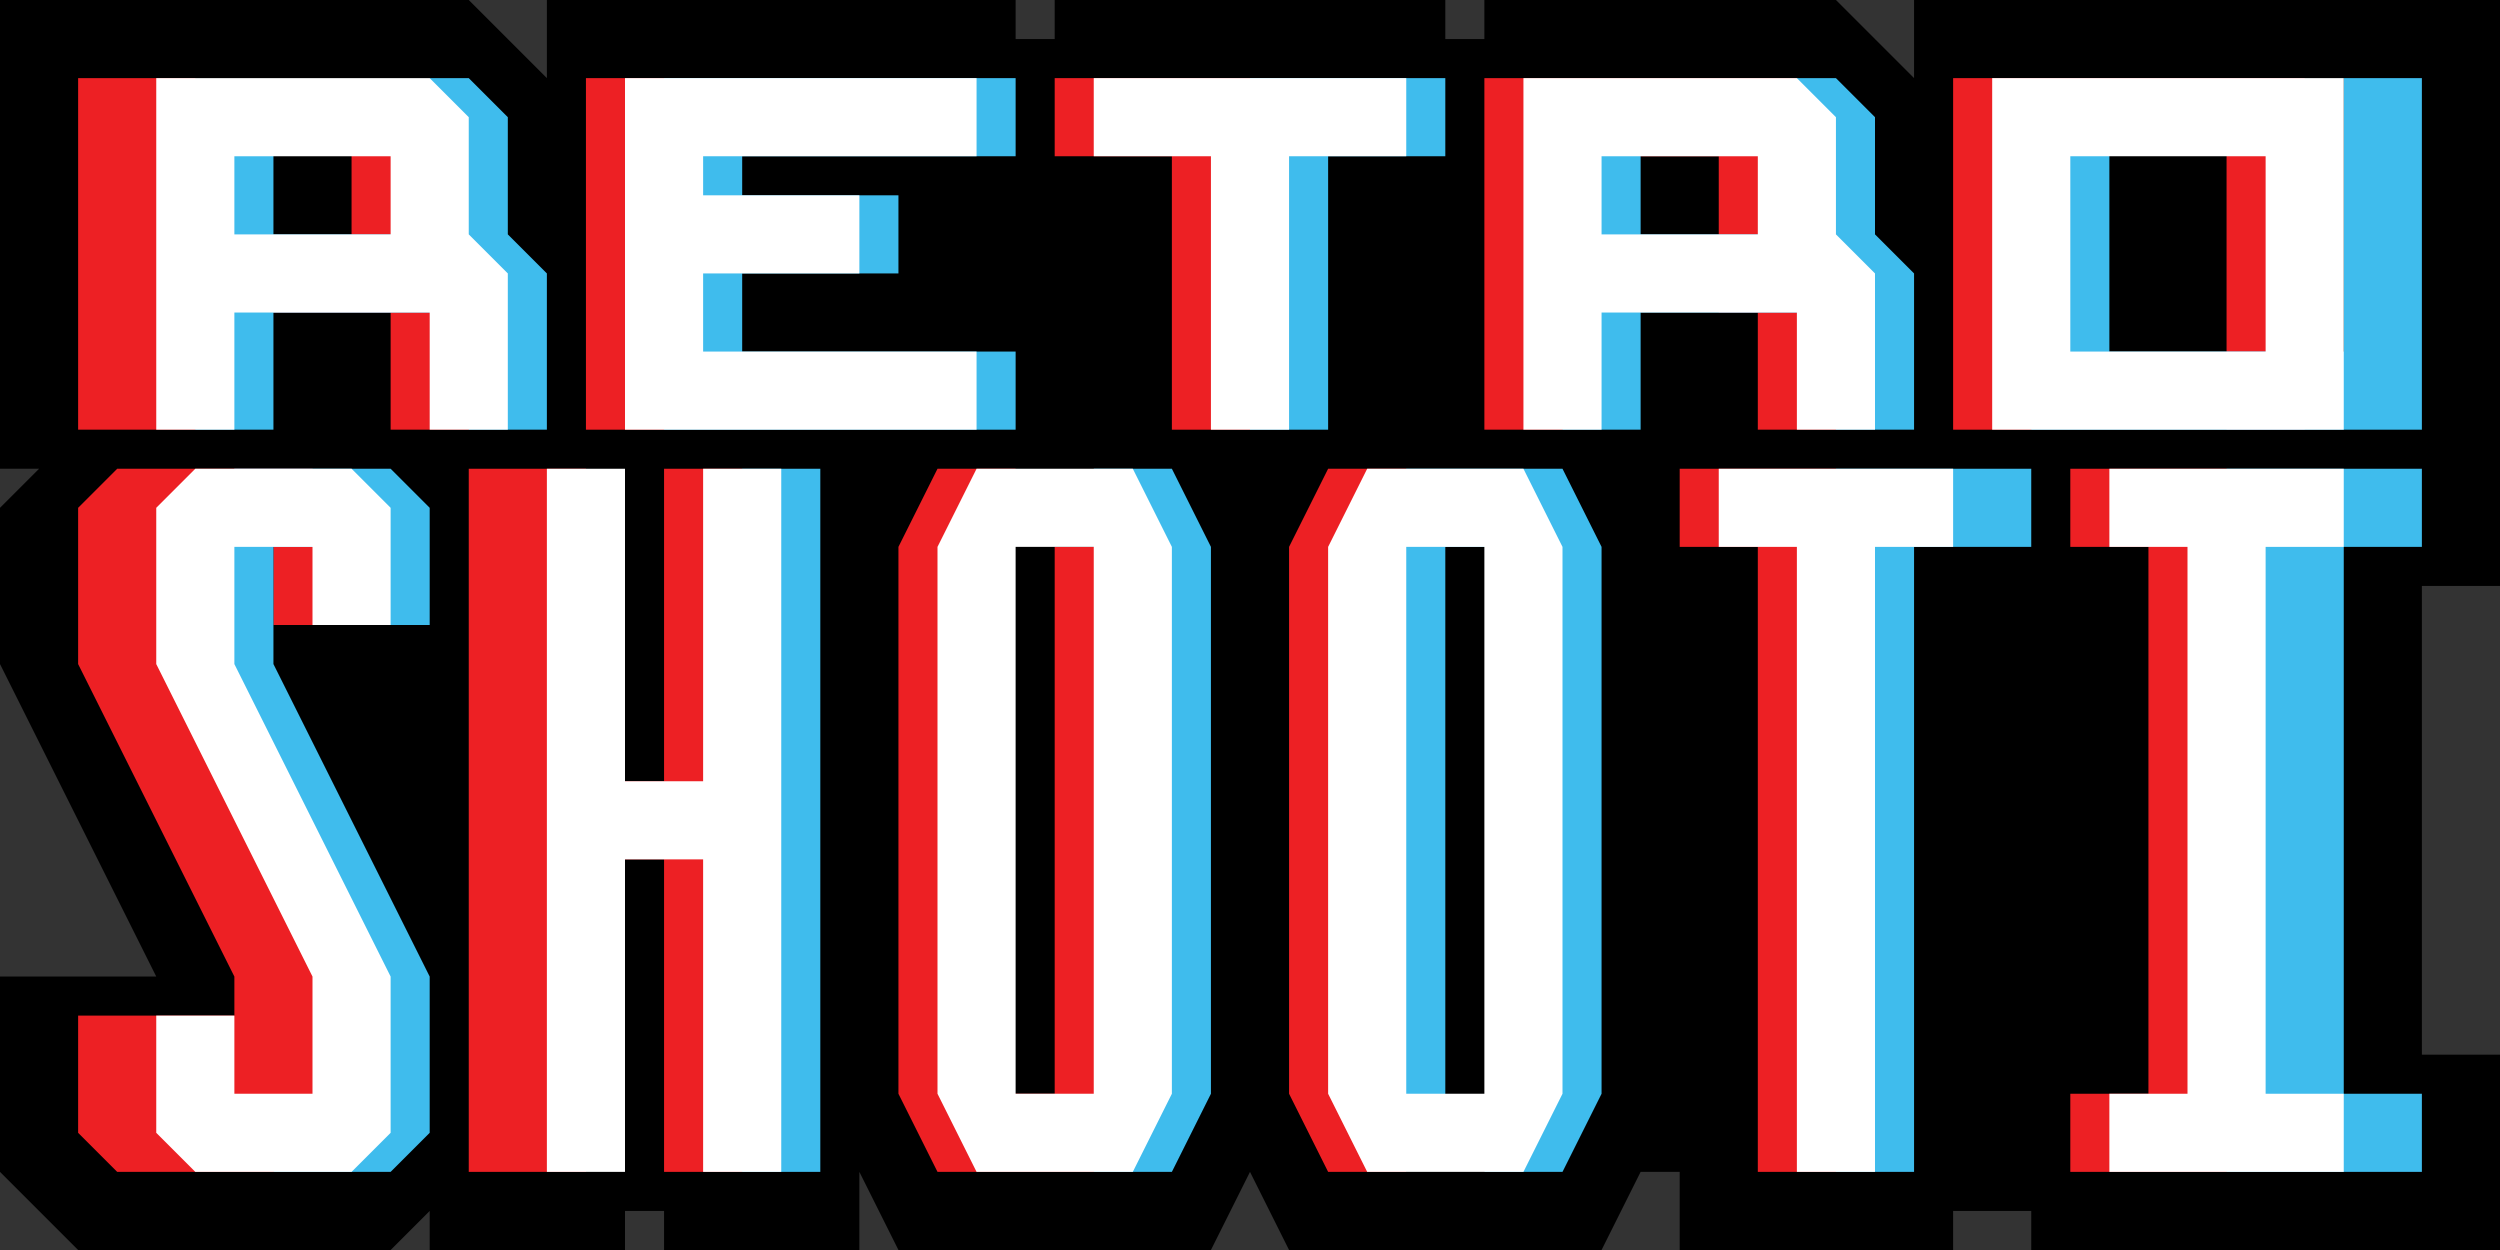 <?xml version="1.0" encoding="UTF-8" standalone="no"?>
<svg
   xmlns:dc="http://purl.org/dc/elements/1.1/"
   xmlns:cc="http://creativecommons.org/ns#"
   xmlns:rdf="http://www.w3.org/1999/02/22-rdf-syntax-ns#"
   xmlns:svg="http://www.w3.org/2000/svg"
   xmlns="http://www.w3.org/2000/svg"
   xmlns:sodipodi="http://sodipodi.sourceforge.net/DTD/sodipodi-0.dtd"
   xmlns:inkscape="http://www.inkscape.org/namespaces/inkscape"
   id="Layer_1"
   data-name="Layer 1"
   viewBox="0 0 256 128"
   version="1.1"
   sodipodi:docname="resh_logo.svg"
   width="256"
   height="128"
   inkscape:version="0.92.3 (2405546, 2018-03-11)">
  <rect x="0" y="0" width="256" height="128" fill="#333333" stroke="none"/>
  <sodipodi:namedview
     pagecolor="#ffffff"
     bordercolor="#666666"
     borderopacity="1"
     objecttolerance="10"
     gridtolerance="10"
     guidetolerance="10"
     inkscape:pageopacity="0"
     inkscape:pageshadow="2"
     inkscape:window-width="1920"
     inkscape:window-height="1001"
     id="namedview77"
     showgrid="false"
     fit-margin-top="0"
     fit-margin-left="0"
     fit-margin-right="0"
     fit-margin-bottom="0"
     inkscape:zoom="0.36035156"
     inkscape:cx="131.81572"
     inkscape:cy="256"
     inkscape:window-x="-9"
     inkscape:window-y="-9"
     inkscape:window-maximized="1"
     inkscape:current-layer="Layer_1" />
  <defs
     id="defs4">
    <style
       id="style2">.cls-1,.cls-2,.cls-3,.cls-4{fill-rule:evenodd;}.cls-2{fill:#ed2024;}.cls-3{fill:#3fbced;}.cls-4{fill:#fff;}</style>
  </defs>
  <title
     id="title6">retroshooti_logo</title>
  <path
     class="cls-1"
     d="m 0,0 h 48 l 8,8 V 0 h 48 v 4 h 4 V 0 h 40 v 4 h 4 V 0 h 36 l 8,8 V 0 h 60 v 60 h -8 v 48 h 8 v 20 h -48 v -4 h -8 v 4 h -28 v -8 h -4 l -4,8 h -32 l -4,-8 -4,8 H 92 l -4,-8 v 8 H 68 v -4 h -4 v 4 H 44 v -4 l -4,4 H 8 L 0,120 V 100 H 16 L 0,68 V 52 L 4,48 H 0 Z"
     id="path8"
     inkscape:connector-curvature="0"
     style="fill-rule:evenodd;stroke-width:0.25" />
  <path
     class="cls-2"
     d="m 8,104 v 12 l 4,4 h 16 l 8,-8 V 100 L 20,68 V 56 h 8 v 8 h 8 V 52 L 32,48 H 12 l -4,4 v 16 l 16,32 v 4 z"
     id="path10"
     inkscape:connector-curvature="0"
     style="fill:#ed2024;fill-rule:evenodd;stroke-width:0.25" />
  <path
     class="cls-2"
     d="M 48,120 H 60 V 88 h 8 v 32 h 8 V 48 H 68 V 80 H 60 V 48 H 48 Z"
     id="path12"
     inkscape:connector-curvature="0"
     style="fill:#ed2024;fill-rule:evenodd;stroke-width:0.25" />
  <path
     class="cls-2"
     d="m 96,48 h 8 l -4,8 v 56 h 8 V 56 h 8 v 56 l -4,8 H 96 l -4,-8 V 56 Z"
     id="path14"
     inkscape:connector-curvature="0"
     style="fill:#ed2024;fill-rule:evenodd;stroke-width:0.25" />
  <path
     class="cls-2"
     d="m 136,120 -4,-8 V 56 l 4,-8 h 8 l -4,8 v 56 l 4,8 z"
     id="path16"
     inkscape:connector-curvature="0"
     style="fill:#ed2024;fill-rule:evenodd;stroke-width:0.25" />
  <path
     class="cls-2"
     d="m 172,48 v 8 h 8 v 64 h 8 V 48 Z"
     id="path18"
     inkscape:connector-curvature="0"
     style="fill:#ed2024;fill-rule:evenodd;stroke-width:0.25" />
  <path
     class="cls-2"
     d="m 212,48 v 8 h 8 v 56 h -8 v 8 h 16 V 48 Z"
     id="path20"
     inkscape:connector-curvature="0"
     style="fill:#ed2024;fill-rule:evenodd;stroke-width:0.25" />
  <path
     class="cls-2"
     d="M 20,44 V 32 h 20 v 12 h 8 V 32 L 44,24 V 12 H 36 V 28 H 20 V 8 H 8 v 36"
     id="path22"
     inkscape:connector-curvature="0"
     style="fill:#ed2024;fill-rule:evenodd;stroke-width:0.25" />
  <path
     class="cls-2"
     d="m 60,8 v 36 h 8 V 8 Z"
     id="path24"
     inkscape:connector-curvature="0"
     style="fill:#ed2024;fill-rule:evenodd;stroke-width:0.25" />
  <path
     class="cls-2"
     d="m 108,8 v 8 h 12 v 28 h 8 V 8 Z"
     id="path26"
     inkscape:connector-curvature="0"
     style="fill:#ed2024;fill-rule:evenodd;stroke-width:0.25" />
  <path
     class="cls-2"
     d="M 152,44 V 8 h 32 v 16 l 4,4 v 16 h -8 V 32 h -4 V 16 h -16 v 28 z"
     id="path28"
     inkscape:connector-curvature="0"
     style="fill:#ed2024;fill-rule:evenodd;stroke-width:0.25" />
  <path
     class="cls-2"
     d="m 200,44 h 8 V 12 h 20 v 32 h 8 V 8 h -36 z"
     id="path30"
     inkscape:connector-curvature="0"
     style="fill:#ed2024;fill-rule:evenodd;stroke-width:0.25" />
  <path
     class="cls-3"
     d="m 20,44 h 8 V 32 h 20 v 12 h 8 V 28 L 52,24 V 12 L 48,8 H 44 V 24 H 28 V 12 h -8 z"
     id="path32"
     inkscape:connector-curvature="0"
     style="fill:#3fbced;fill-rule:evenodd;stroke-width:0.25" />
  <path
     class="cls-3"
     d="m 68,44 h 36 V 36 H 76 V 28 H 92 V 20 H 76 v -4 h 28 V 8 H 68 Z"
     id="path34"
     inkscape:connector-curvature="0"
     style="fill:#3fbced;fill-rule:evenodd;stroke-width:0.25" />
  <path
     class="cls-3"
     d="m 128,44 h 8 V 16 h 12 V 8 h -20 z"
     id="path36"
     inkscape:connector-curvature="0"
     style="fill:#3fbced;fill-rule:evenodd;stroke-width:0.25" />
  <path
     class="cls-3"
     d="m 160,44 h 8 V 32 h 20 v 12 h 8 V 28 l -4,-4 V 12 l -4,-4 h -4 V 24 H 168 V 12 h -8 z"
     id="path38"
     inkscape:connector-curvature="0"
     style="fill:#3fbced;fill-rule:evenodd;stroke-width:0.25" />
  <path
     class="cls-3"
     d="m 216,12 v 24 h 24 V 8 h 8 V 44 H 208 V 12 Z"
     id="path40"
     inkscape:connector-curvature="0"
     style="fill:#3fbced;fill-rule:evenodd;stroke-width:0.25" />
  <path
     class="cls-3"
     d="m 28,120 h 12 l 4,-4 V 100 L 28,68 V 56 h 8 v 8 h 8 V 52 L 40,48 H 24 l -4,4 v 16 l 16,32 v 12 z"
     id="path42"
     inkscape:connector-curvature="0"
     style="fill:#3fbced;fill-rule:evenodd;stroke-width:0.25" />
  <path
     class="cls-3"
     d="M 76,120 V 48 h 8 v 72 z"
     id="path44"
     inkscape:connector-curvature="0"
     style="fill:#3fbced;fill-rule:evenodd;stroke-width:0.25" />
  <path
     class="cls-3"
     d="m 120,120 4,-8 V 56 l -4,-8 h -8 l 4,8 v 56 l -4,8 z"
     id="path46"
     inkscape:connector-curvature="0"
     style="fill:#3fbced;fill-rule:evenodd;stroke-width:0.25" />
  <path
     class="cls-3"
     d="m 140,116 h 8 V 56 h 8 v 56 l -4,8 h 8 l 4,-8 V 56 l -4,-8 h -16 l -4,8 z"
     id="path48"
     inkscape:connector-curvature="0"
     style="fill:#3fbced;fill-rule:evenodd;stroke-width:0.25" />
  <path
     class="cls-3"
     d="m 208,48 v 8 h -12 v 64 h -8 V 48 Z"
     id="path50"
     inkscape:connector-curvature="0"
     style="fill:#3fbced;fill-rule:evenodd;stroke-width:0.25" />
  <path
     class="cls-3"
     d="m 248,48 v 8 h -8 v 56 h 8 v 8 H 228 V 48 Z"
     id="path52"
     inkscape:connector-curvature="0"
     style="fill:#3fbced;fill-rule:evenodd;stroke-width:0.25" />
  <path
     class="cls-4"
     d="m 16,8 v 36 h 8 V 32 h 20 v 12 h 8 V 28 L 48,24 V 12 L 44,8 Z m 8,8 v 8 h 16 v -8 z"
     id="path54"
     inkscape:connector-curvature="0"
     style="fill:#ffffff;fill-rule:evenodd;stroke-width:0.25" />
  <path
     class="cls-4"
     d="m 64,8 v 36 h 36 V 36 H 72 V 28 H 88 V 20 H 72 v -4 h 28 V 8 Z"
     id="path56"
     inkscape:connector-curvature="0"
     style="fill:#ffffff;fill-rule:evenodd;stroke-width:0.25" />
  <path
     class="cls-4"
     d="m 132,16 h 12 V 8 h -32 v 8 h 12 v 28 h 8"
     id="path58"
     inkscape:connector-curvature="0"
     style="fill:#ffffff;fill-rule:evenodd;stroke-width:0.25" />
  <path
     class="cls-4"
     d="m 156,8 v 36 h 8 V 32 h 20 v 12 h 8 V 28 l -4,-4 V 12 l -4,-4 z m 8,8 v 8 h 16 v -8 z"
     id="path60"
     inkscape:connector-curvature="0"
     style="fill:#ffffff;fill-rule:evenodd;stroke-width:0.25" />
  <path
     class="cls-4"
     d="m 204,8 v 36 h 36 V 8 Z m 8,8 v 20 h 20 V 16 Z"
     id="path62"
     inkscape:connector-curvature="0"
     style="fill:#ffffff;fill-rule:evenodd;stroke-width:0.25" />
  <path
     class="cls-4"
     d="m 100,48 -4,8 v 56 l 4,8 h 16 l 4,-8 V 56 l -4,-8 z m 4,64 h 8 V 56 h -8 z"
     id="path64"
     inkscape:connector-curvature="0"
     style="fill:#ffffff;fill-rule:evenodd;stroke-width:0.25" />
  <path
     class="cls-4"
     d="m 144,112 h 8 V 56 h -8 z m -4,-64 -4,8 v 56 l 4,8 h 16 l 4,-8 V 56 l -4,-8 z"
     id="path66"
     inkscape:connector-curvature="0"
     style="fill:#ffffff;fill-rule:evenodd;stroke-width:0.25" />
  <path
     class="cls-4"
     d="m 32,64 h 8 V 52 L 36,48 H 20 l -4,4 v 16 l 16,32 v 12 h -8 v -8 h -8 v 12 l 4,4 h 16 l 4,-4 V 100 L 24,68 V 56 h 8 z"
     id="path68"
     inkscape:connector-curvature="0"
     style="fill:#ffffff;fill-rule:evenodd;stroke-width:0.25" />
  <path
     class="cls-4"
     d="m 56,48 v 72 h 8 V 88 h 8 v 32 h 8 V 48 H 72 V 80 H 64 V 48 Z"
     id="path70"
     inkscape:connector-curvature="0"
     style="fill:#ffffff;fill-rule:evenodd;stroke-width:0.25" />
  <path
     class="cls-4"
     d="m 176,48 v 8 h 8 v 64 h 8 V 56 h 8 v -8 z"
     id="path72"
     inkscape:connector-curvature="0"
     style="fill:#ffffff;fill-rule:evenodd;stroke-width:0.25" />
  <path
     class="cls-4"
     d="m 216,48 v 8 h 8 v 56 h -8 v 8 h 24 v -8 h -8 V 56 h 8 v -8 z"
     id="path74"
     inkscape:connector-curvature="0"
     style="fill:#ffffff;fill-rule:evenodd;stroke-width:0.25" />
</svg>
